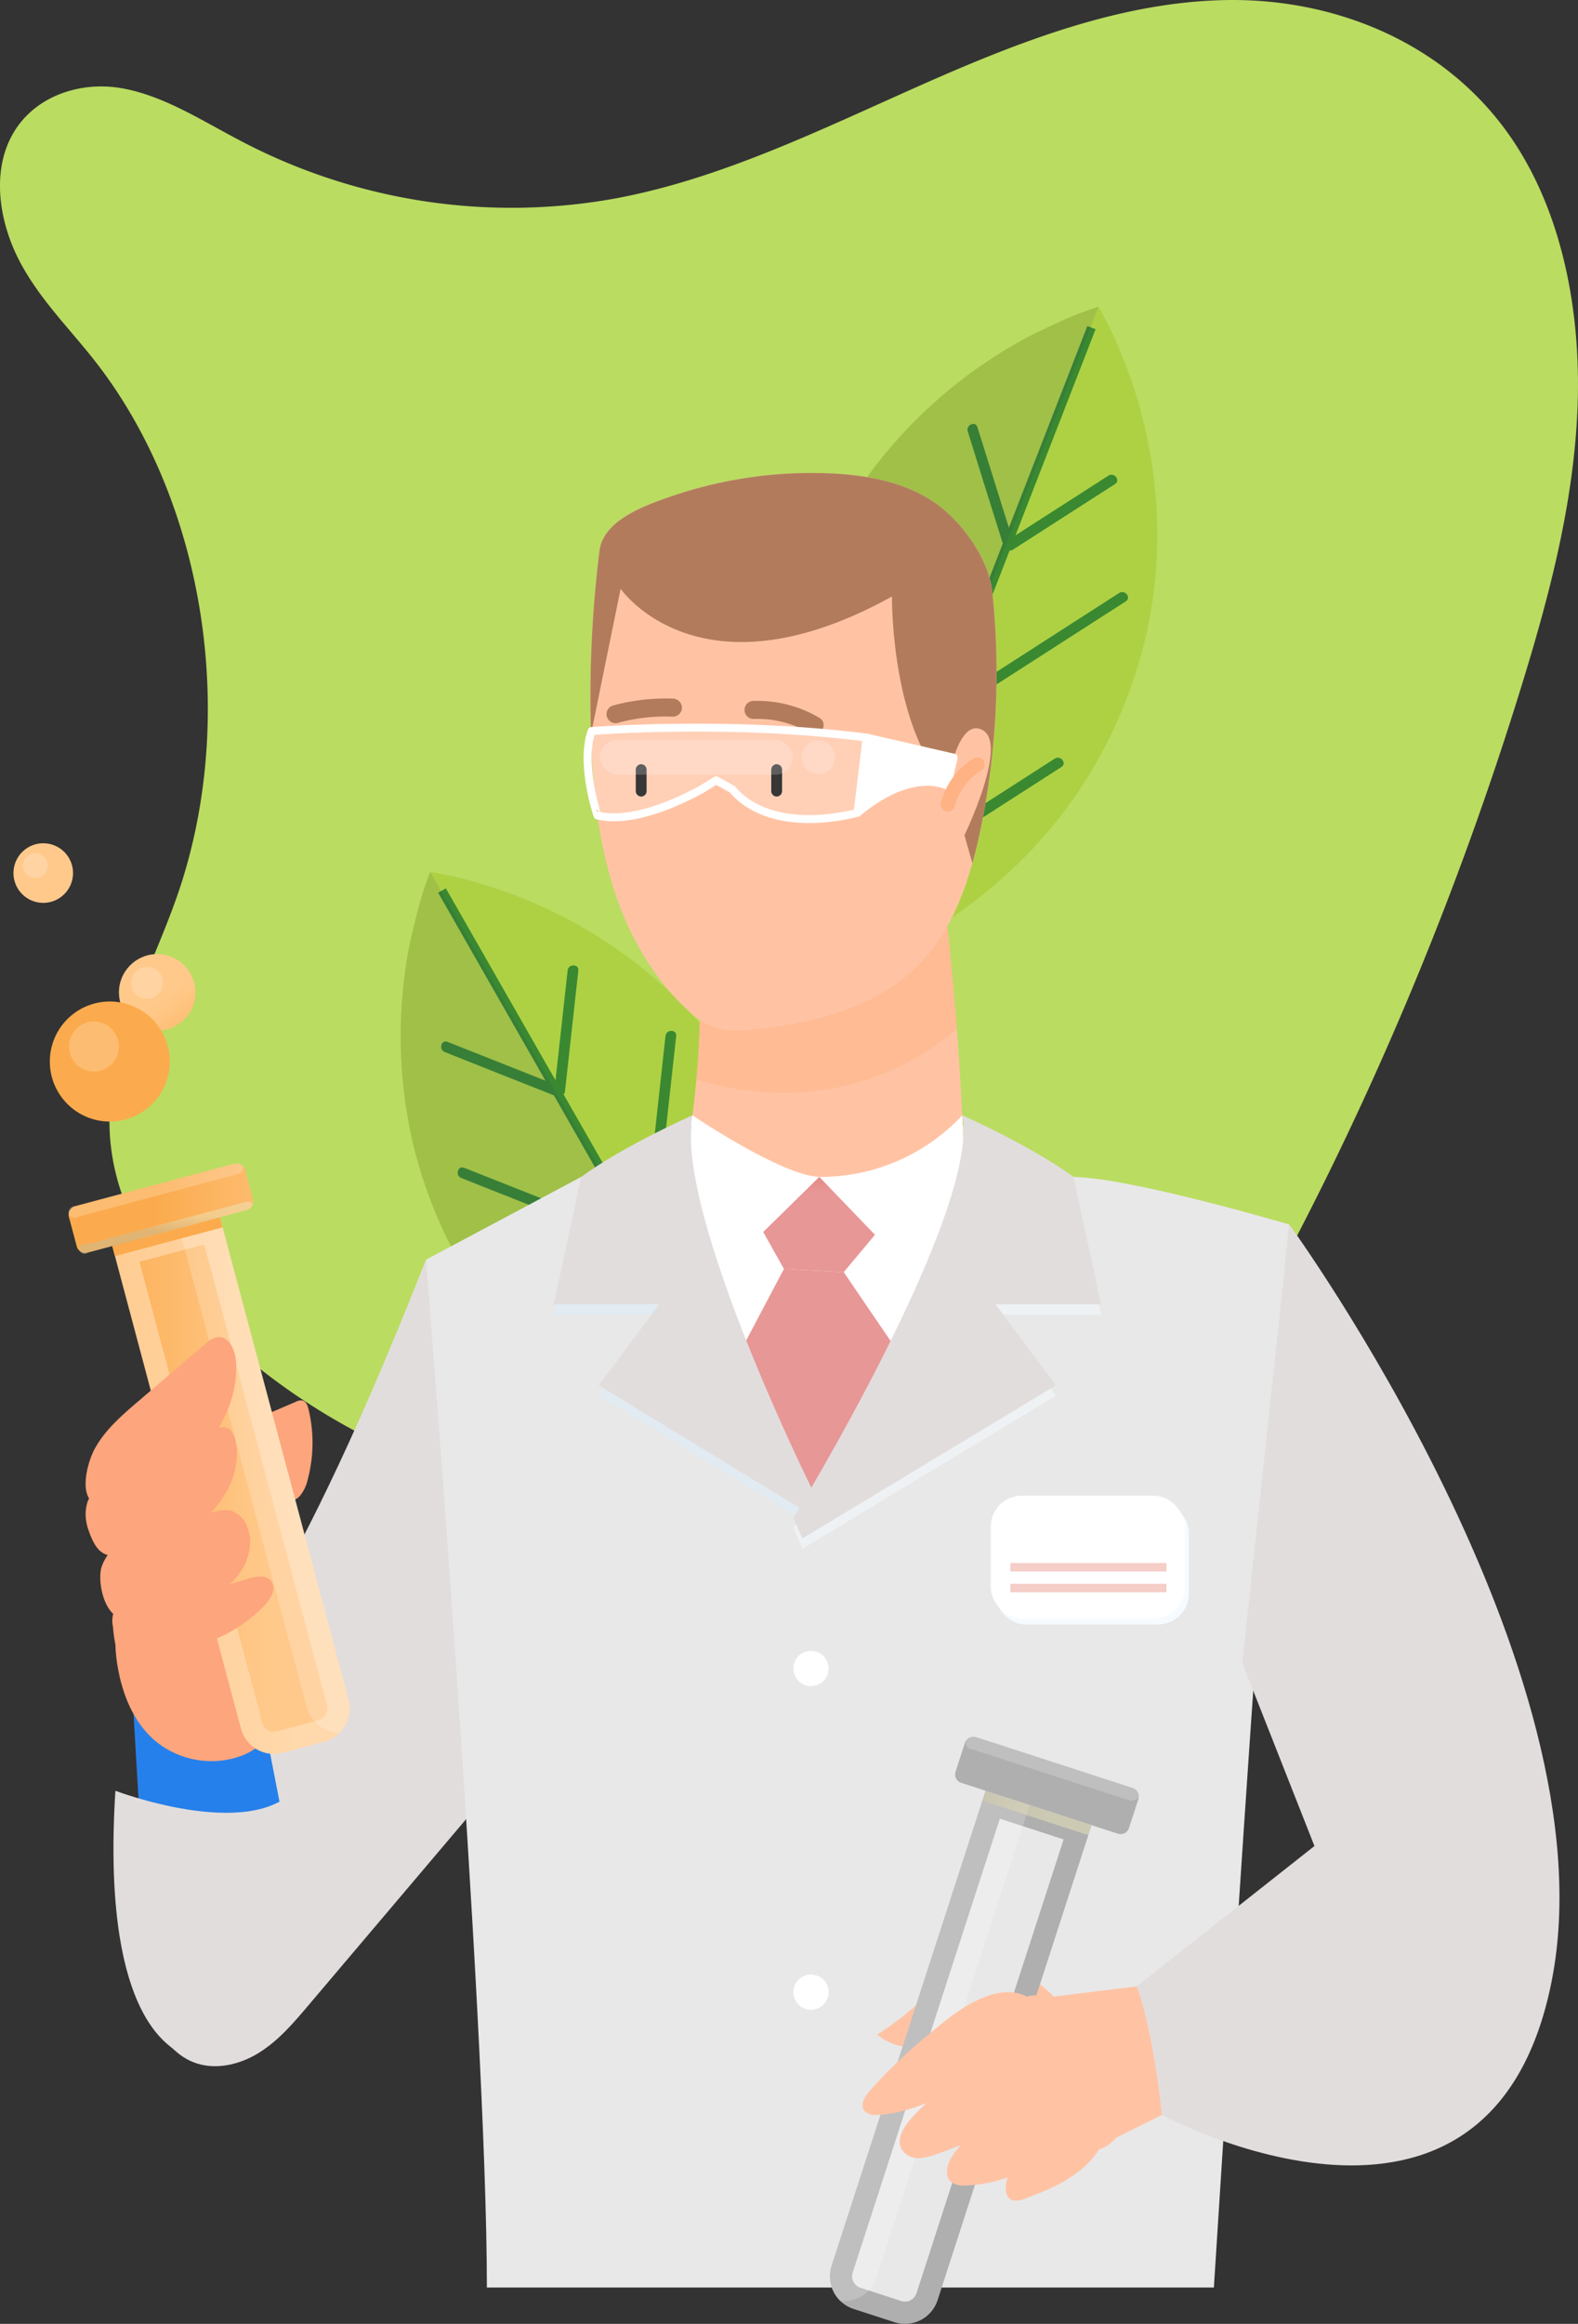 <svg xmlns="http://www.w3.org/2000/svg" xmlns:xlink="http://www.w3.org/1999/xlink" width="397.539" height="584.982" viewBox="0 0 397.539 584.982">
  <rect x="0" y="0" width="397.539" height="584.982" fill="#333333" stroke="none"/>
  <defs>
    <clipPath id="clip-path">
      <rect id="Rectángulo_339404" data-name="Rectángulo 339404" width="175.598" height="64.116" fill="none"/>
    </clipPath>
    <linearGradient id="linear-gradient" x1="1.364" y1="-0.001" x2="2.097" y2="1.022" gradientUnits="objectBoundingBox">
      <stop offset="0" stop-color="#ffc98b"/>
      <stop offset="1" stop-color="#fbab4d"/>
    </linearGradient>
    <linearGradient id="linear-gradient-2" x1="5.536" y1="-0.001" x2="6.269" y2="1.022" xlink:href="#linear-gradient"/>
    <linearGradient id="linear-gradient-3" x1="-7.536" y1="0.5" x2="-8.536" y2="0.5" gradientUnits="objectBoundingBox">
      <stop offset="0" stop-color="#ffc3a4"/>
      <stop offset="1" stop-color="#ffb284"/>
    </linearGradient>
    <linearGradient id="linear-gradient-4" x1="-3.586" y1="0.503" x2="-4.14" y2="0.5" xlink:href="#linear-gradient-3"/>
    <linearGradient id="linear-gradient-5" x1="-8.517" y1="0.966" x2="-8.57" y2="0.367" gradientUnits="objectBoundingBox">
      <stop offset="0" stop-color="#e79796"/>
      <stop offset="1" stop-color="#dc6963"/>
    </linearGradient>
    <linearGradient id="linear-gradient-6" x1="-7.422" y1="0.504" x2="-8.132" y2="0.494" xlink:href="#linear-gradient-5"/>
    <linearGradient id="linear-gradient-7" x1="-3.987" y1="0.189" x2="-3.146" y2="0.628" gradientUnits="objectBoundingBox">
      <stop offset="0" stop-color="#f5fbff"/>
      <stop offset="1" stop-color="#deecf5"/>
    </linearGradient>
    <linearGradient id="linear-gradient-8" x1="-3.552" y1="0.229" x2="-4.273" y2="0.558" xlink:href="#linear-gradient-7"/>
    <linearGradient id="linear-gradient-9" x1="0.389" y1="-17.137" x2="1.38" y2="-17.137" gradientUnits="objectBoundingBox">
      <stop offset="0" stop-color="#ece5ba"/>
      <stop offset="1" stop-color="#c6c09c"/>
    </linearGradient>
    <linearGradient id="linear-gradient-10" x1="-15.644" y1="0.5" x2="-16.644" y2="0.5" xlink:href="#linear-gradient-3"/>
    <linearGradient id="linear-gradient-11" x1="-11.836" y1="0.021" x2="-12.848" y2="0.884" xlink:href="#linear-gradient-3"/>
    <linearGradient id="linear-gradient-12" x1="-7.75" y1="0.262" x2="-8.017" y2="0.752" xlink:href="#linear-gradient-3"/>
    <linearGradient id="linear-gradient-13" x1="-8.653" y1="0.328" x2="-8.949" y2="0.726" xlink:href="#linear-gradient-3"/>
    <linearGradient id="linear-gradient-14" x1="-9.474" y1="0.243" x2="-9.665" y2="0.622" xlink:href="#linear-gradient-3"/>
    <linearGradient id="linear-gradient-15" x1="-4.382" y1="0.889" x2="-4.214" y2="0.362" xlink:href="#linear-gradient-3"/>
    <linearGradient id="linear-gradient-16" x1="-1.999" y1="0.34" x2="-2.744" y2="0.624" xlink:href="#linear-gradient-3"/>
    <linearGradient id="linear-gradient-17" x1="-1.903" y1="0.5" x2="-2.903" y2="0.5" gradientUnits="objectBoundingBox">
      <stop offset="0" stop-color="#b27c5c"/>
      <stop offset="1" stop-color="#a35c3b"/>
    </linearGradient>
    <linearGradient id="linear-gradient-18" x1="-9.738" y1="0.5" x2="-10.738" y2="0.5" xlink:href="#linear-gradient-3"/>
    <linearGradient id="linear-gradient-19" x1="-34.758" y1="0.5" x2="-35.758" y2="0.5" xlink:href="#linear-gradient-3"/>
    <linearGradient id="linear-gradient-20" x1="-10.66" y1="0.5" x2="-11.66" y2="0.5" xlink:href="#linear-gradient-17"/>
    <linearGradient id="linear-gradient-21" x1="-13.668" y1="0.5" x2="-14.668" y2="0.5" xlink:href="#linear-gradient-17"/>
    <linearGradient id="linear-gradient-22" x1="-33.462" y1="0.5" x2="-34.462" y2="0.5" gradientUnits="objectBoundingBox">
      <stop offset="0" stop-color="#ffb284"/>
      <stop offset="1" stop-color="#f08857"/>
    </linearGradient>
    <linearGradient id="linear-gradient-23" x1="0.772" y1="0.5" x2="-0.228" y2="0.5" gradientUnits="objectBoundingBox">
      <stop offset="0" stop-color="#ffd8ab"/>
      <stop offset="1" stop-color="#ffc98b"/>
    </linearGradient>
    <linearGradient id="linear-gradient-24" x1="0.686" y1="0.5" x2="-0.314" y2="0.5" xlink:href="#linear-gradient"/>
    <linearGradient id="linear-gradient-25" x1="1.467" y1="0.5" x2="0.467" y2="0.5" xlink:href="#linear-gradient"/>
    <linearGradient id="linear-gradient-26" x1="-11.755" y1="0.5" x2="-1.208" y2="0.5" xlink:href="#linear-gradient"/>
    <linearGradient id="linear-gradient-27" x1="0.95" y1="0.274" x2="0.925" y2="0.613" xlink:href="#linear-gradient-9"/>
    <linearGradient id="linear-gradient-28" x1="2.57" y1="0.5" x2="1.57" y2="0.5" xlink:href="#linear-gradient"/>
    <linearGradient id="linear-gradient-29" x1="9.542" y1="1.022" x2="9.709" y2="0.181" xlink:href="#linear-gradient-7"/>
  </defs>
  <g id="Grupo_957322" data-name="Grupo 957322" transform="translate(0)">
    <path id="Trazado_1" data-name="Trazado 1" d="M340.23,624.107c-42.533,4.687-86.441-10.3-120.021-40.964-14.308-13.066-27.492-30.714-28.472-51.816-.974-20.989,10.169-39.732,16.973-59.211,15.614-44.7,7.134-99.423-20.92-135-6.264-7.944-13.445-15.058-18.4-24.166s-7.343-21.076-3.1-30.653c4.953-11.176,17.358-15.386,28.079-13.627s20.392,8.114,30.268,13.265a146.611,146.611,0,0,0,94.987,14.455c26.429-5,51.344-17.288,76.359-28.381s50.945-21.192,77.721-21.478,54.866,10.675,71.4,35.131c12.679,18.758,17.34,43.566,16.422,67.387s-6.98,46.957-13.885,69.413c-22.422,72.914-54.315,141.892-94.269,203.882C416.111,631.048,377.782,630.943,340.23,624.107Z" transform="translate(-164.102 -246.525)" fill="#badc61"/>
    <g id="Grupo_957497" data-name="Grupo 957497" transform="translate(-3465.33 22225.59) rotate(73)">
      <path id="Trazado_723482" data-name="Trazado 723482" d="M290.527,142.641s-.5.982-1.443,2.8c-1,1.607-2.34,4.438-4.251,7.084a118.538,118.538,0,0,1-16.36,20.143,120.568,120.568,0,0,1-25.23,19.136,116.953,116.953,0,0,1-31.175,12.007,115.759,115.759,0,0,1-33.286,2.691,119.719,119.719,0,0,1-31-6.389,129.5,129.5,0,0,1-13.039-5.438c-3.936-1.864-7.518-4.1-10.411-5.818a79.352,79.352,0,0,1-6.908-4.566c-1.6-1.153-2.5-1.924-2.5-1.924s.468-1.086,1.434-2.826c.985-1.614,2.329-4.454,4.244-7.106,1.879-2.8,4.159-6.342,6.908-9.705a124.54,124.54,0,0,1,9.429-10.517,120.057,120.057,0,0,1,25.228-19.129,114.876,114.876,0,0,1,31.2-11.881,116.4,116.4,0,0,1,33.308-2.6,121.19,121.19,0,0,1,31.011,6.414,117.163,117.163,0,0,1,23.434,11.155c2.864,1.553,5.306,3.534,6.881,4.557,1.646,1.241,2.52,1.911,2.52,1.911" transform="translate(-20114.605 -10033.907)" fill="#aed144"/>
      <path id="Trazado_723483" data-name="Trazado 723483" d="M212.536,124.079q23.106,9.958,46.212,19.887l-39.621,8.963c-.171-.187-.3-.414-.5-.492Q194.162,141.9,169.718,131.38c-1.592-.679-2.392,1.879-.821,2.567q23.113,9.945,46.233,19.878L175.491,162.8c-.153-.187-.294-.414-.508-.5l-28.234-12.165c-1.6-.677-2.379,1.9-.83,2.567q12.8,5.513,25.568,11.016L117.191,176l.495,2.169,53.152-12.007q-8.292,10.356-16.56,20.73c-1.1,1.349,1.2,2.761,2.248,1.419q9.253-11.536,18.457-23.1l39.472-8.925c-.488.609-.96,1.194-1.443,1.794-3.592,4.51-7.216,9.042-10.811,13.552q-8.188,10.262-16.389,20.541c-1.086,1.358,1.205,2.776,2.257,1.428q15.273-19.134,30.554-38.265l39.468-8.934c-.483.6-.967,1.21-1.45,1.81-3.6,4.51-7.207,9.051-10.8,13.545q-8.218,10.285-16.4,20.557c-1.075,1.342,1.218,2.77,2.284,1.419q15.259-19.107,30.55-38.265l11.4-2.583-.5-2.16-10.409,2.349c-.171-.2-.3-.423-.49-.5Q237.8,132.035,213.343,121.5c-1.6-.663-2.383,1.9-.807,2.574" transform="translate(-20111.779 -10030.081)" fill="#3a8931"/>
      <g id="Grupo_957316" data-name="Grupo 957316" transform="translate(-19999.674 -9891.257)" opacity="0.1">
        <g id="Grupo_957315" data-name="Grupo 957315">
          <g id="Grupo_957314" data-name="Grupo 957314" clip-path="url(#clip-path)">
            <path id="Trazado_723484" data-name="Trazado 723484" d="M114.927,168.873c.009,0,.9.773,2.5,1.927a77.951,77.951,0,0,0,6.9,4.564c2.9,1.724,6.481,3.957,10.413,5.82a130.67,130.67,0,0,0,13.037,5.438,119.906,119.906,0,0,0,31,6.389,115.714,115.714,0,0,0,33.288-2.693,116.8,116.8,0,0,0,31.166-12,120.108,120.108,0,0,0,25.231-19.138,117.909,117.909,0,0,0,16.36-20.143c1.92-2.644,3.253-5.476,4.251-7.084l1.446-2.8Z" transform="translate(-114.927 -129.149)" fill="#211a72"/>
          </g>
        </g>
      </g>
    </g>
    <g id="Grupo_957498" data-name="Grupo 957498" transform="translate(-19074.227 11148.808) rotate(124)">
      <path id="Trazado_723482-2" data-name="Trazado 723482" d="M290.527,142.641s-.5.982-1.443,2.8c-1,1.607-2.34,4.438-4.251,7.084a118.538,118.538,0,0,1-16.36,20.143,120.568,120.568,0,0,1-25.23,19.136,116.953,116.953,0,0,1-31.175,12.007,115.759,115.759,0,0,1-33.286,2.691,119.719,119.719,0,0,1-31-6.389,129.5,129.5,0,0,1-13.039-5.438c-3.936-1.864-7.518-4.1-10.411-5.818a79.352,79.352,0,0,1-6.908-4.566c-1.6-1.153-2.5-1.924-2.5-1.924s.468-1.086,1.434-2.826c.985-1.614,2.329-4.454,4.244-7.106,1.879-2.8,4.159-6.342,6.908-9.705a124.54,124.54,0,0,1,9.429-10.517,120.057,120.057,0,0,1,25.228-19.129,114.876,114.876,0,0,1,31.2-11.881,116.4,116.4,0,0,1,33.308-2.6,121.19,121.19,0,0,1,31.011,6.414,117.163,117.163,0,0,1,23.434,11.155c2.864,1.553,5.306,3.534,6.881,4.557,1.646,1.241,2.52,1.911,2.52,1.911" transform="translate(-20114.605 -10033.907)" fill="#aed144"/>
      <path id="Trazado_723483-2" data-name="Trazado 723483" d="M212.536,124.079q23.106,9.958,46.212,19.887l-39.621,8.963c-.171-.187-.3-.414-.5-.492Q194.162,141.9,169.718,131.38c-1.592-.679-2.392,1.879-.821,2.567q23.113,9.945,46.233,19.878L175.491,162.8c-.153-.187-.294-.414-.508-.5l-28.234-12.165c-1.6-.677-2.379,1.9-.83,2.567q12.8,5.513,25.568,11.016L117.191,176l.495,2.169,53.152-12.007q-8.292,10.356-16.56,20.73c-1.1,1.349,1.2,2.761,2.248,1.419q9.253-11.536,18.457-23.1l39.472-8.925c-.488.609-.96,1.194-1.443,1.794-3.592,4.51-7.216,9.042-10.811,13.552q-8.188,10.262-16.389,20.541c-1.086,1.358,1.205,2.776,2.257,1.428q15.273-19.134,30.554-38.265l39.468-8.934c-.483.6-.967,1.21-1.45,1.81-3.6,4.51-7.207,9.051-10.8,13.545q-8.218,10.285-16.4,20.557c-1.075,1.342,1.218,2.77,2.284,1.419q15.259-19.107,30.55-38.265l11.4-2.583-.5-2.16-10.409,2.349c-.171-.2-.3-.423-.49-.5Q237.8,132.035,213.343,121.5c-1.6-.663-2.383,1.9-.807,2.574" transform="translate(-20111.779 -10030.081)" fill="#3a8931"/>
      <g id="Grupo_957316-2" data-name="Grupo 957316" transform="translate(-19999.674 -9891.257)" opacity="0.1">
        <g id="Grupo_957315-2" data-name="Grupo 957315">
          <g id="Grupo_957314-2" data-name="Grupo 957314" clip-path="url(#clip-path)">
            <path id="Trazado_723484-2" data-name="Trazado 723484" d="M114.927,168.873c.009,0,.9.773,2.5,1.927a77.951,77.951,0,0,0,6.9,4.564c2.9,1.724,6.481,3.957,10.413,5.82a130.67,130.67,0,0,0,13.037,5.438,119.906,119.906,0,0,0,31,6.389,115.714,115.714,0,0,0,33.288-2.693,116.8,116.8,0,0,0,31.166-12,120.108,120.108,0,0,0,25.231-19.138,117.909,117.909,0,0,0,16.36-20.143c1.92-2.644,3.253-5.476,4.251-7.084l1.446-2.8Z" transform="translate(-114.927 -129.149)" fill="#211a72"/>
          </g>
        </g>
      </g>
    </g>
    <g id="Grupo_16" data-name="Grupo 16" transform="translate(3.389 119.065)">
      <ellipse id="Elipse_1" data-name="Elipse 1" cx="9.637" cy="9.637" rx="9.637" ry="9.637" transform="translate(26.576 121.107)" fill="url(#linear-gradient)"/>
      <ellipse id="Elipse_2" data-name="Elipse 2" cx="4.015" cy="4.015" rx="4.015" ry="4.015" transform="translate(29.649 124.319)" fill="#fff" opacity="0.2"/>
      <ellipse id="Elipse_3" data-name="Elipse 3" cx="7.506" cy="7.506" rx="7.506" ry="7.506" transform="translate(0 93.205)" fill="url(#linear-gradient-2)"/>
      <ellipse id="Elipse_4" data-name="Elipse 4" cx="3.128" cy="3.128" rx="3.128" ry="3.128" transform="translate(2.393 95.708)" fill="#fff" opacity="0.2"/>
      <path id="Trazado_2" data-name="Trazado 2" d="M673.141,610.291l-47.383,55.9c-3.737,4.408-7.558,8.89-12.466,11.941s-11.172,4.492-16.541,2.357c-7.025-2.793-10.556-10.672-12.076-18.077-3.685-17.962.427-36.747,7.53-53.65s17.1-32.4,25.9-48.491c14.683-26.853,25.981-53.343,37.284-81.784,9.846,28.293,14.746,57.976,18.066,87.748C675.073,580.743,682.581,599.154,673.141,610.291Z" transform="translate(-551.453 -280.449)" fill="#e2dddd"/>
      <path id="Trazado_3" data-name="Trazado 3" d="M686.616,682.95l1.586,27.256,36.726,2.754-4.68-24.053Z" transform="translate(-656.357 -370.544)" fill="#2680eb"/>
      <path id="Trazado_4" data-name="Trazado 4" d="M273.669,441.113l-39.092,20.841s15.334,190.058,15.334,258.738H433.059S446.879,501.407,452.065,453.1c0,0-39.391-11.663-54.36-11.987S273.669,441.113,273.669,441.113Z" transform="translate(-130.642 -263.918)" fill="#e8e8e8"/>
      <path id="Trazado_5" data-name="Trazado 5" d="M376.739,424.43l33.764,12.8L450.6,426.7l-6.479,34.988-26.4,44.059s-17.008.972-17.008,0S375.6,442.572,375.6,442.572Z" transform="translate(-208.064 -256.63)" fill="#fff"/>
      <path id="Trazado_6" data-name="Trazado 6" d="M368.765,784.78a4.615,4.615,0,0,0-2.476-1.372c-1.625-.137-2.843,1.39-3.781,2.725a81.247,81.247,0,0,1-22.764,21.761,13.479,13.479,0,0,0,16.783.471c1.482-1.176,2.768-2.71,4.56-3.319,2.6-.885,5.368.43,8.01,1.194a15.239,15.239,0,0,0,10.4-.434c1.838-.828,4.2-2.52,4.973-4.484.892-2.273-.5-3.294-2.127-4.731C377.855,792.612,373.29,788.717,368.765,784.78Z" transform="translate(-122.154 -414.806)" fill="url(#linear-gradient-3)"/>
      <path id="Trazado_7" data-name="Trazado 7" d="M685.552,542.141a2.674,2.674,0,0,1,1.7-.317c.876.235,1.257,1.245,1.473,2.126a35.9,35.9,0,0,1-.176,17.724,9.777,9.777,0,0,1-1.867,4.022,4.056,4.056,0,0,1-3.994,1.422,5.709,5.709,0,0,1-2.983-2.839,36.1,36.1,0,0,1-4.849-13.974c-.1-.759-.587-2.516-.237-3.221.414-.836,2.306-1.24,3.135-1.6Z" transform="translate(-614.406 -308.337)" fill="#fda57c"/>
      <path id="Trazado_8" data-name="Trazado 8" d="M691.844,646.868s.069,18.66,12.811,26.219,28.93.216,26.991-9.287-3.369-21.491-6.649-22.84S691.735,644.879,691.844,646.868Z" transform="translate(-666.159 -351.946)" fill="#fda57c"/>
      <path id="Trazado_9" data-name="Trazado 9" d="M451.327,377.587c-22.995,8.607-48.2,8.471-70.43-1.954q1.936-10.484,2.9-21.1a231.2,231.2,0,0,0,.555-34.583,184.274,184.274,0,0,1,60.9-19.877c1.672,13.8,3.1,27.812,4.172,41.836C450.337,353.837,450.991,365.771,451.327,377.587Z" transform="translate(-211.75 -201.831)" fill="url(#linear-gradient-4)"/>
      <path id="Trazado_10" data-name="Trazado 10" d="M435.122,441.226,417.3,448.515l8.909,15.874,15.064.81,10.043-11.987Z" transform="translate(-232.108 -264.031)" fill="url(#linear-gradient-5)"/>
      <path id="Trazado_11" data-name="Trazado 11" d="M448.459,413.506s22.4,15.182,31.961,15.505l-17.332,17.008-16.537-20.4S445.169,418.573,448.459,413.506Z" transform="translate(-277.406 -251.817)" fill="#fff"/>
      <path id="Trazado_12" data-name="Trazado 12" d="M380.893,429.012l16.36,17.008,20.205-18.452-.543-14.062A48.844,48.844,0,0,1,380.893,429.012Z" transform="translate(-177.879 -251.817)" fill="#fff"/>
      <path id="Trazado_13" data-name="Trazado 13" d="M424.354,482.636l-9.506,17.993-.7,8.248,16.643,30.85s17.7-32.145,18.669-32.631,1.765-6.328,1.765-6.328l-11.808-17.321Z" transform="translate(-230.249 -282.278)" fill="url(#linear-gradient-6)"/>
      <path id="Trazado_14" data-name="Trazado 14" d="M484.385,418.1s-17.227,7.622-28.026,15.505l-6.911,32.072h26.565l-15.226,20.409L512.3,517.47l2.268-5.183S479.8,442.444,484.385,418.1Z" transform="translate(-313.331 -253.842)" opacity="0.71" fill="url(#linear-gradient-7)" style="mix-blend-mode: multiply;isolation: isolate"/>
      <path id="Trazado_15" data-name="Trazado 15" d="M484.385,413.506s-17.227,7.622-28.026,15.505l-6.911,32.072h26.565l-15.226,20.41,51.51,31.38,2.268-5.183S479.8,437.848,484.385,413.506Z" transform="translate(-313.331 -251.817)" fill="#e2dddd"/>
      <path id="Trazado_16" data-name="Trazado 16" d="M361.96,418.1s17.228,7.622,28.026,15.505L396.9,465.68H370.332l15.226,20.409-63.886,38.552-2.268-5.184S366.546,442.444,361.96,418.1Z" transform="translate(-122.923 -253.842)" opacity="0.51" fill="url(#linear-gradient-8)" style="mix-blend-mode: multiply;isolation: isolate"/>
      <path id="Trazado_17" data-name="Trazado 17" d="M361.96,413.506s17.228,7.622,28.026,15.505l6.911,32.072H370.332l15.226,20.41-63.886,38.551-2.268-5.183S366.546,437.848,361.96,413.506Z" transform="translate(-122.923 -251.817)" fill="#e2dddd"/>
      <path id="Trazado_18" data-name="Trazado 18" d="M389.556,726.138l-1.421,4.357L350.765,845.7a8.639,8.639,0,0,1-10.891,5.549l-10.27-3.328a8.631,8.631,0,0,1-5.549-10.891l37.376-115.2,1.415-4.357,11.114,3.608Z" transform="translate(-117.946 -385.754)" fill="#afafaf"/>
      <path id="Trazado_19" data-name="Trazado 19" d="M337.614,847.8a3.047,3.047,0,0,1-1.236-3.5l37.068-114.239,16.065,5.213L352.443,849.521a3.046,3.046,0,0,1-3.837,1.957l-10.271-3.333A3.06,3.06,0,0,1,337.614,847.8Z" transform="translate(-124.948 -391.307)" fill="#e8e8e8"/>
      <path id="Trazado_20" data-name="Trazado 20" d="M401.841,721.076l-1.2,3.681-37.371,115.2a8.632,8.632,0,0,1-9.168,5.918,8.656,8.656,0,0,1-2.17-8.849l37.376-115.2,1.415-4.357Z" transform="translate(-145.826 -385.754)" fill="#fff" opacity="0.2"/>
      <path id="Trazado_21" data-name="Trazado 21" d="M348.643,708.245a2.2,2.2,0,0,1-.1.593l-2.372,7.305a2.21,2.21,0,0,1-2.786,1.421l-39.48-12.809a2.217,2.217,0,0,1-1.421-2.786l2.372-7.305a2,2,0,0,1,.263-.537,2.209,2.209,0,0,1,2.523-.884l39.48,12.815A2.2,2.2,0,0,1,348.643,708.245Z" transform="translate(-65.146 -375.032)" fill="#afafaf"/>
      <path id="Trazado_22" data-name="Trazado 22" d="M345.9,708.245a2.2,2.2,0,0,1-2.517.884L303.9,696.32a1.678,1.678,0,1,1,1-3.076l39.48,12.815A2.2,2.2,0,0,1,345.9,708.245Z" transform="translate(-62.407 -375.032)" fill="#fff" opacity="0.2"/>
      <rect id="Rectángulo_1" data-name="Rectángulo 1" width="28.077" height="2.636" transform="translate(270.793 342.89) rotate(-162.013)" opacity="0.5" fill="url(#linear-gradient-9)"/>
      <path id="Trazado_23" data-name="Trazado 23" d="M312.9,805.52l-20.982,2.573,15.862,35.493,11.5-5.718S316.727,810.542,312.9,805.52Z" transform="translate(-29.922 -424.553)" fill="url(#linear-gradient-10)"/>
      <path id="Trazado_24" data-name="Trazado 24" d="M683.33,782.484c-1.86-2-18.583-9.7-15.059-65.426,0,0,33.728,12.84,45.515-.545l7.9,48.9Z" transform="translate(-642.587 -385.333)" fill="#e2dddd"/>
      <path id="Trazado_25" data-name="Trazado 25" d="M333.74,843.622a13.585,13.585,0,0,0,3.588-8.07c.144-3.1-1.136-6.079-2.555-8.839-2.626-5.107-5.924-10.029-10.58-13.39s-10.871-4.952-16.281-3.029c-2.208.785-4.421,2.459-4.589,4.8-.129,1.784.963,3.4,2,4.855l14.18,19.78c1.644,2.293,3.927,7.3,6.673,8.376C329.024,849.212,332.084,845.527,333.74,843.622Z" transform="translate(-54.363 -426.291)" fill="url(#linear-gradient-11)"/>
      <path id="Trazado_26" data-name="Trazado 26" d="M348.439,833.034c-1.216,1.4-2.429,3.491-1.283,4.952a3.856,3.856,0,0,0,3.239,1.024c4.884-.139,9.586-1.808,14.115-3.641a180.026,180.026,0,0,0,16.48-7.661c3.192-1.685,6.435-3.555,8.549-6.482s2.788-7.192.653-10.1c-2.529-3.447-7.734-3.58-11.758-2.135-5.948,2.136-9.882,5.444-14.557,9.34A130.8,130.8,0,0,0,348.439,833.034Z" transform="translate(-132.789 -425.699)" fill="url(#linear-gradient-12)"/>
      <path id="Trazado_27" data-name="Trazado 27" d="M336.9,847.011c-1.738,2.071-3.282,5.021-1.9,7.345a4.892,4.892,0,0,0,4.2,2.107,13.807,13.807,0,0,0,4.763-1.092,108.053,108.053,0,0,0,22.1-10.508c4.879-3.166,9.7-7.462,10.557-13.215a9,9,0,0,0-.995-5.922c-2.837-4.741-5.751-2.252-8.964.082-3.359,2.441-6.937,4.559-10.5,6.682C349.247,836.605,342.133,840.77,336.9,847.011Z" transform="translate(-111.186 -432.269)" fill="url(#linear-gradient-13)"/>
      <path id="Trazado_28" data-name="Trazado 28" d="M329.524,853.388c-4.762,3.095-9.665,6.326-12.771,11.081-1.3,1.983-2.111,4.928-.328,6.489a5.274,5.274,0,0,0,3.662.906,32.66,32.66,0,0,0,10.586-2.038c-.6,2-.908,4.732.969,5.645a4.476,4.476,0,0,0,3.434-.287c5.234-1.929,10.5-4.115,14.7-7.8s7.184-9.141,6.595-14.688c-.44-4.144-5.029-11.328-10.147-10.2-2.372.524-5.3,3.483-7.37,4.826Z" transform="translate(-80.224 -440.797)" fill="url(#linear-gradient-14)"/>
      <path id="Trazado_29" data-name="Trazado 29" d="M151.355,462.655s81.639,112.091,66.088,190.49-98.16,33.644-98.16,33.644-2.06-20.686-6.376-32.348l44.78-35.336-18.179-46.085Z" transform="translate(170.068 -273.474)" fill="#e2dddd"/>
      <ellipse id="Elipse_5" data-name="Elipse 5" cx="4.437" cy="4.437" rx="4.437" ry="4.437" transform="translate(196.481 296.502)" fill="#fff"/>
      <ellipse id="Elipse_6" data-name="Elipse 6" cx="4.437" cy="4.437" rx="4.437" ry="4.437" transform="translate(196.481 377.984)" fill="#fff"/>
      <path id="Trazado_30" data-name="Trazado 30" d="M449.931,341.9c-24.713,20.332-51.034,17.078-65.622,12.624a231.2,231.2,0,0,0,.555-34.583,184.275,184.275,0,0,1,60.9-19.877C447.432,313.864,448.859,327.879,449.931,341.9Z" transform="translate(-212.262 -201.831)" opacity="0.51" fill="url(#linear-gradient-15)" style="mix-blend-mode: multiply;isolation: isolate"/>
      <path id="Trazado_31" data-name="Trazado 31" d="M464.847,213.474c-.627,3.072-1.336,6.153-2.2,9.189-2.327,8.362-5.708,16.388-11.179,23.013-10.934,13.252-29.6,17.851-47.1,19.132a16.959,16.959,0,0,1-12.434-4.227c-8.6-7.562-14.833-17.832-18.715-28.73-4.726-13.288-6.208-27.531-6.644-41.646a298.618,298.618,0,0,1,2.127-46.127c.936-7.571,10.834-11.261,17.987-13.724a109.422,109.422,0,0,1,39.482-5.835c8.825.327,17.841,1.827,25.431,6.371s15.142,14.67,16.069,23.531A194.237,194.237,0,0,1,464.847,213.474Z" transform="translate(-221.075 -124.445)" fill="url(#linear-gradient-16)"/>
      <path id="Trazado_32" data-name="Trazado 32" d="M464.847,213.474c-.627,3.072-1.336,6.153-2.2,9.189l-1.99-7.035s11.052-22.84,4.617-26.431-8.971,13.961-8.971,13.961c-14.278-14.906-13.906-47.626-13.906-47.626-48.6,26.894-68.358-1.945-68.358-1.945l-7.462,36.619a298.618,298.618,0,0,1,2.127-46.127c.936-7.571,10.834-11.261,17.987-13.724a109.422,109.422,0,0,1,39.482-5.835c8.825.327,17.841,1.827,25.431,6.371s15.142,14.67,16.069,23.531A194.237,194.237,0,0,1,464.847,213.474Z" transform="translate(-221.075 -124.445)" fill="url(#linear-gradient-17)"/>
      <path id="Trazado_33" data-name="Trazado 33" d="M509.055,283.241a95.269,95.269,0,0,1-16.182-2.753,113.58,113.58,0,0,0,17.479-15.057c1.206-1.275-.719-3.206-1.928-1.928a110.642,110.642,0,0,1-19.446,16.345,1.382,1.382,0,0,0,.326,2.492,99.345,99.345,0,0,0,19.751,3.628C510.8,286.111,510.794,283.383,509.055,283.241Z" transform="translate(-331.251 -185.535)" opacity="0.51" fill="url(#linear-gradient-18)" style="mix-blend-mode: multiply;isolation: isolate"/>
      <path id="Trazado_34" data-name="Trazado 34" d="M446.106,285.937a16.4,16.4,0,0,1-5.449,12.637c-1.309,1.174.624,3.1,1.928,1.928a19.061,19.061,0,0,0,6.247-14.565C448.784,284.187,446.057,284.179,446.106,285.937Z" transform="translate(-242.446 -195.025)" opacity="0.51" fill="url(#linear-gradient-19)" style="mix-blend-mode: multiply;isolation: isolate"/>
      <path id="Trazado_35" data-name="Trazado 35" d="M525.4,255.508a1.387,1.387,0,0,0-1.363,1.363v5.4a1.363,1.363,0,1,0,2.726,0v-5.4A1.378,1.378,0,0,0,525.4,255.508Z" transform="translate(-367.257 -182.196)" fill="#060405"/>
      <path id="Trazado_36" data-name="Trazado 36" d="M464.4,255.508a1.387,1.387,0,0,0-1.363,1.363v5.4a1.363,1.363,0,1,0,2.727,0v-5.4A1.378,1.378,0,0,0,464.4,255.508Z" transform="translate(-272.128 -182.196)" fill="#060405"/>
      <path id="Trazado_37" data-name="Trazado 37" d="M524.867,225.962a50.559,50.559,0,0,0-15.068,1.721,2.273,2.273,0,0,0,1.208,4.383,45.3,45.3,0,0,1,13.861-1.56,2.29,2.29,0,0,0,2.272-2.272A2.32,2.32,0,0,0,524.867,225.962Z" transform="translate(-358.726 -169.162)" fill="url(#linear-gradient-20)"/>
      <path id="Trazado_38" data-name="Trazado 38" d="M463.165,231.235A30.83,30.83,0,0,0,446.608,227a2.272,2.272,0,1,0,0,4.544,26.155,26.155,0,0,1,14.264,3.612C463.4,236.644,465.688,232.718,463.165,231.235Z" transform="translate(-260.167 -169.629)" fill="url(#linear-gradient-21)"/>
      <path id="Trazado_39" data-name="Trazado 39" d="M425.959,239.9s35.049-2.773,69.281,1.655l-2.268,18.9s-21.274,6.263-31.64-5.939l-4-2.2L454.1,254.3s-15.9,9.494-26.685,6.853C427.412,261.154,422.982,248.185,425.959,239.9Z" transform="translate(-280.293 -174.943)" fill="#fff" opacity="0.2"/>
      <path id="Trazado_40" data-name="Trazado 40" d="M425.959,239.9s35.049-2.773,69.281,1.655l-2.268,18.9s-21.274,6.263-31.64-5.939l-4-2.2L454.1,254.3s-15.9,9.494-26.685,6.853C427.412,261.154,422.982,248.185,425.959,239.9Z" transform="translate(-280.293 -174.943)" fill="none" stroke="#fff" stroke-linecap="round" stroke-linejoin="round" stroke-width="2"/>
      <path id="Trazado_41" data-name="Trazado 41" d="M388.012,243.538l21.919,5.04-1.638,7.057s-8.727-4.754-22.549,6.8Z" transform="translate(-173.064 -176.922)" fill="#fff" stroke="#fff" stroke-linecap="round" stroke-linejoin="round" stroke-width="2"/>
      <path id="Trazado_42" data-name="Trazado 42" d="M382.613,253.258a1.848,1.848,0,0,0-2.487-.652,18.858,18.858,0,0,0-8.3,11.145,1.818,1.818,0,1,0,3.506.967c.132-.5.283-.991.459-1.476q.066-.182.137-.361c.022-.056.042-.106.056-.142.091-.211.186-.421.286-.628a16.952,16.952,0,0,1,1.6-2.644l.1-.128s.17-.213.19-.237q.246-.3.5-.586.492-.546,1.029-1.047.283-.263.577-.514c.1-.083.2-.164.3-.247l.06-.051c.435-.322.878-.628,1.339-.912A1.845,1.845,0,0,0,382.613,253.258Z" transform="translate(-138.182 -180.808)" fill="url(#linear-gradient-22)"/>
      <g id="Grupo_1" data-name="Grupo 1" transform="translate(13.896 173.792)">
        <path id="Trazado_43" data-name="Trazado 43" d="M715.08,589.136a8.627,8.627,0,0,1-3.927,2.282L700.721,594.2a8.636,8.636,0,0,1-10.572-6.125L658.926,471.061l-1.18-4.43,16.848-4.492,10.281-2.741,1.18,4.43,31.224,117.019A8.619,8.619,0,0,1,715.08,589.136Z" transform="translate(-646.748 -445.831)" fill="url(#linear-gradient-23)"/>
        <path id="Trazado_44" data-name="Trazado 44" d="M701.645,594.294a3.047,3.047,0,0,1-2.937-2.263L667.75,475.987l16.318-4.353,30.959,116.044a3.046,3.046,0,0,1-2.158,3.728l-10.433,2.783A3.058,3.058,0,0,1,701.645,594.294Z" transform="translate(-649.903 -451.223)" fill="url(#linear-gradient-24)"/>
        <path id="Trazado_45" data-name="Trazado 45" d="M698.232,589.136a8.651,8.651,0,0,1-8.318-6.422L658.691,465.7l-.945-3.558,10.281-2.741,1.18,4.43L700.43,580.847A8.619,8.619,0,0,1,698.232,589.136Z" transform="translate(-629.901 -445.831)" fill="#fff" opacity="0.2"/>
        <path id="Trazado_46" data-name="Trazado 46" d="M747.685,445.22a2.2,2.2,0,0,1-1.594,1.689l-40.1,10.7a2.209,2.209,0,0,1-1.885-.358,2.184,2.184,0,0,1-.822-1.208l-1.98-7.417a2.289,2.289,0,0,1-.056-.845,2.21,2.21,0,0,1,1.622-1.863l40.106-10.7a2.2,2.2,0,0,1,2.333.811,2.113,2.113,0,0,1,.369.755l1.98,7.423A2.219,2.219,0,0,1,747.685,445.22Z" transform="translate(-701.23 -435.143)" fill="url(#linear-gradient-25)"/>
        <path id="Trazado_47" data-name="Trazado 47" d="M749.622,436.03A2.2,2.2,0,0,1,748,437.887l-40.106,10.7a1.489,1.489,0,1,1-.71-2.668l40.106-10.7A2.2,2.2,0,0,1,749.622,436.03Z" transform="translate(-705.544 -435.143)" fill="#fff" opacity="0.2"/>
        <rect id="Rectángulo_2" data-name="Rectángulo 2" width="2.636" height="28.077" transform="matrix(-0.258, -0.966, 0.966, -0.258, 11.676, 23.347)" fill="url(#linear-gradient-26)"/>
        <path id="Trazado_48" data-name="Trazado 48" d="M744.891,452.813A2.2,2.2,0,0,1,743.3,454.5l-40.1,10.7a1.229,1.229,0,1,1-.291-2.053l40.106-10.7A2.18,2.18,0,0,1,744.891,452.813Z" transform="translate(-698.436 -442.736)" opacity="0.5" fill="url(#linear-gradient-27)" style="mix-blend-mode: multiply;isolation: isolate"/>
      </g>
      <ellipse id="Elipse_7" data-name="Elipse 7" cx="15.112" cy="15.112" rx="15.112" ry="15.112" transform="translate(9.164 133.043)" fill="url(#linear-gradient-28)"/>
      <ellipse id="Elipse_8" data-name="Elipse 8" cx="6.297" cy="6.297" rx="6.297" ry="6.297" transform="translate(13.983 138.081)" fill="#fff" opacity="0.2"/>
      <rect id="Rectángulo_8" data-name="Rectángulo 8" width="48.914" height="30.938" rx="7.774" transform="translate(247.209 258.917)" fill="url(#linear-gradient-29)" style="mix-blend-mode: multiply;isolation: isolate"/>
      <rect id="Rectángulo_9" data-name="Rectángulo 9" width="48.914" height="30.938" rx="7.774" transform="translate(246.213 257.449)" fill="#fff"/>
      <rect id="Rectángulo_10" data-name="Rectángulo 10" width="39.33" height="2.127" transform="translate(251.144 274.386)" fill="#f5cec7"/>
      <rect id="Rectángulo_11" data-name="Rectángulo 11" width="39.33" height="2.127" transform="translate(251.144 279.637)" fill="#f5cec7"/>
      <rect id="Rectángulo_12" data-name="Rectángulo 12" width="48.648" height="8.773" rx="4.386" transform="translate(147.723 67.163)" fill="#fff" opacity="0.2"/>
      <ellipse id="Elipse_9" data-name="Elipse 9" cx="4.243" cy="4.243" rx="4.243" ry="4.243" transform="translate(198.527 67.306)" fill="#fff" opacity="0.2"/>
      <path id="Trazado_141" data-name="Trazado 141" d="M711.292,541.186c2.632-4.676,6.8-8.264,10.877-11.75l16.869-14.414a6.022,6.022,0,0,1,3.086-1.714c2.846-.3,4.442,3.24,4.634,6.1.654,9.7-4.453,19.192-11.825,25.537-5.263,4.53-13.729,9.872-20.817,10.64C706.239,556.432,708.938,545.365,711.292,541.186Z" transform="translate(-690.69 -295.785)" fill="#fda57c"/>
      <path id="Trazado_142" data-name="Trazado 142" d="M709.256,579.68c-.992-2.869-1.019-6.236.667-8.761,2.344-3.512,7.021-4.347,11.094-5.463a45.449,45.449,0,0,0,17.271-9.1c1.9-1.607,4.606-3.448,6.582-1.938a4.522,4.522,0,0,1,1.425,2.707c1.828,8.2-3.168,16.7-10.037,21.525-4.99,3.508-10.825,5.474-16.678,6.994C713.581,587.2,711.391,585.854,709.256,579.68Z" transform="translate(-690.385 -313.662)" fill="#fda57c"/>
      <path id="Trazado_143" data-name="Trazado 143" d="M702.918,605.582a11.834,11.834,0,0,1,5.582-6.639,35.157,35.157,0,0,1,8.278-3.167l13.571-3.917c1.757-.507,3.635-1.015,5.384-.482a6.549,6.549,0,0,1,3.871,3.9c1.939,4.662,0,10.272-3.611,13.8s-8.578,5.314-13.505,6.418c-3.63.813-11.289,3.805-14.884,2.763C703.5,617.072,701.917,609.108,702.918,605.582Z" transform="translate(-680.756 -330.094)" fill="#fda57c"/>
      <path id="Trazado_144" data-name="Trazado 144" d="M693.765,627.717c2.273-2.665,6.006-3.6,9.508-3.668s6.993.586,10.492.43c4.317-.194,8.47-1.605,12.6-2.862,1.986-.6,4.537-1.01,5.8.64,1.379,1.808-.056,4.38-1.61,6.039a37.448,37.448,0,0,1-37.636,9.912,35.167,35.167,0,0,1-.6-4.4A7.06,7.06,0,0,1,693.765,627.717Z" transform="translate(-667.233 -343.286)" fill="#fda57c"/>
    </g>
  </g>
</svg>
